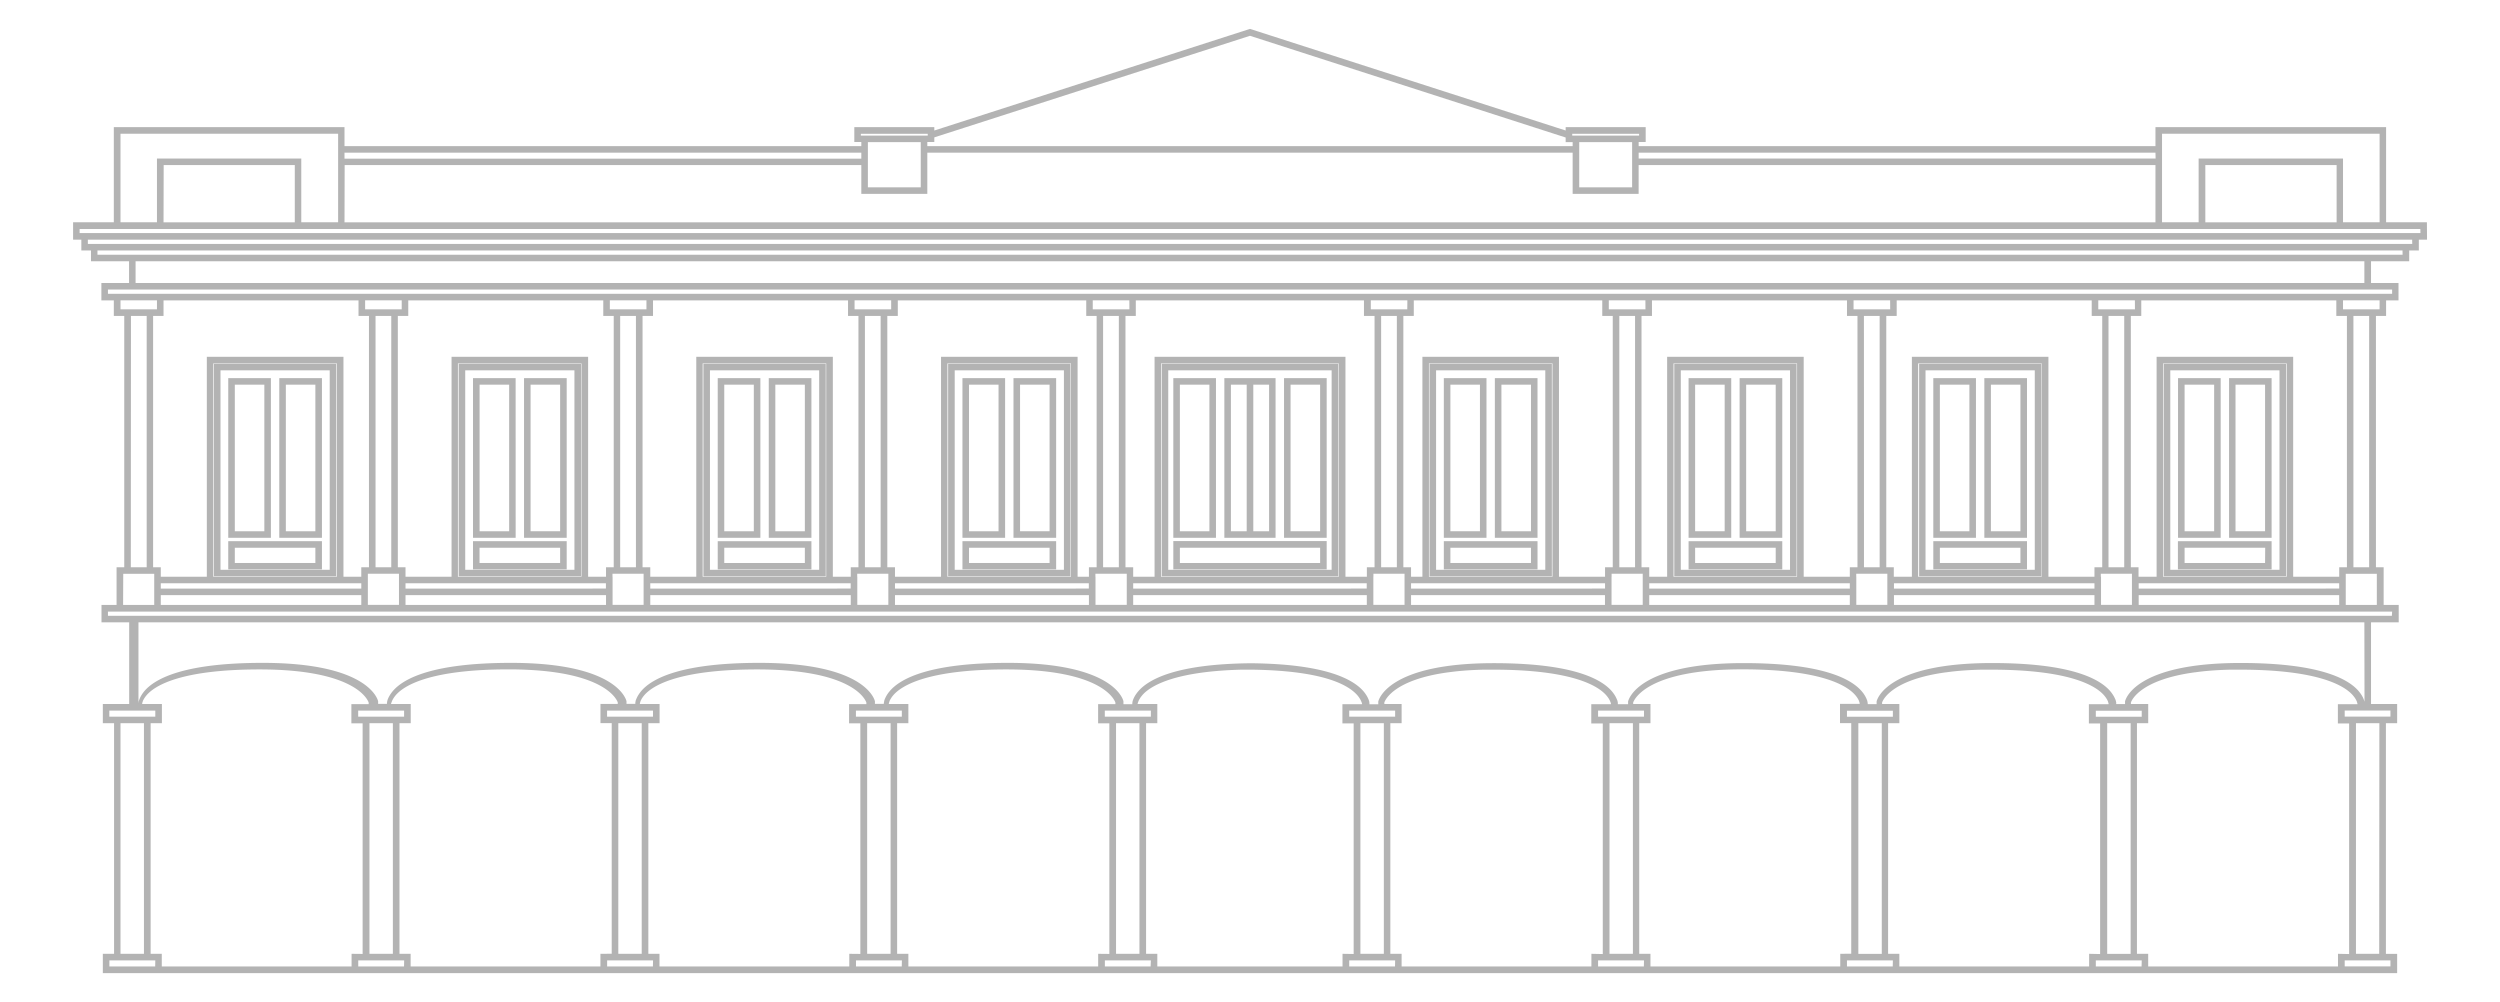 <svg id="Layer_1" data-name="Layer 1" xmlns="http://www.w3.org/2000/svg" viewBox="0 0 829.81 332.56"><defs><style>.cls-1{fill:#b3b3b3;}</style></defs><title>aduana</title><path class="cls-1" d="M111.61,120.74H71V191.3h40.6Zm-2.17,68.39H73.19V122.92h36.25Z"/><path class="cls-1" d="M89.92,125.51H75.76v53H89.92Zm-2.18,50.82h-9.8V127.68h9.8Z"/><path class="cls-1" d="M106.86,125.51H92.7v53h14.16Zm-2.18,50.82h-9.8V127.68h9.8Z"/><path class="cls-1" d="M106.86,179.63H75.76V189h31.1Zm-2.18,7.24H77.94v-5.06h26.74Z"/><path class="cls-1" d="M192.85,120.74H152.24V191.3h40.61Zm-2.18,68.39H154.42V122.92h36.25Z"/><path class="cls-1" d="M171.15,125.51H157v53h14.16ZM169,176.33h-9.81V127.68H169Z"/><path class="cls-1" d="M188.1,125.51H173.94v53H188.1Zm-2.18,50.82h-9.81V127.68h9.81Z"/><path class="cls-1" d="M188.1,179.63H157V189H188.1Zm-2.18,7.24H159.17v-5.06h26.75Z"/><path class="cls-1" d="M274.08,120.74h-40.6V191.3h40.6Zm-2.18,68.39H235.65V122.92H271.9Z"/><path class="cls-1" d="M252.39,125.51H238.23v53h14.16Zm-2.18,50.82H240.4V127.68h9.81Z"/><path class="cls-1" d="M269.33,125.51H255.17v53h14.16Zm-2.18,50.82h-9.8V127.68h9.8Z"/><path class="cls-1" d="M269.33,179.63h-31.1V189h31.1Zm-2.18,7.24H240.4v-5.06h26.75Z"/><path class="cls-1" d="M355.31,120.74h-40.6V191.3h40.6Zm-2.17,68.39H316.89V122.92h36.25Z"/><path class="cls-1" d="M333.62,125.51H319.46v53h14.16Zm-2.18,50.82h-9.8V127.68h9.8Z"/><path class="cls-1" d="M350.56,125.51H336.4v53h14.16Zm-2.18,50.82h-9.8V127.68h9.8Z"/><path class="cls-1" d="M350.56,179.63h-31.1V189h31.1Zm-2.18,7.24H321.64v-5.06h26.74Z"/><path class="cls-1" d="M385.59,120.74V191.3h58.62V120.74H385.59ZM442,122.92v66.21H387.77V122.92H442Z"/><path class="cls-1" d="M389.45,179.63V189h50.91v-9.41H389.45Zm48.73,2.18v5.06H391.63v-5.06h46.55Z"/><path class="cls-1" d="M403.61,125.51H389.45v53h14.16Zm-2.18,50.82h-9.8V127.68h9.8Z"/><path class="cls-1" d="M406.39,125.51v53h17v-53h-17Zm2.18,50.82V127.68h5.24v48.65Zm12.67-48.65v48.65H416V127.68Z"/><path class="cls-1" d="M758.8,120.74H718.19V191.3H758.8Zm-2.18,68.39H720.37V122.92h36.25Z"/><path class="cls-1" d="M754,125.51H739.88v53H754Zm-2.17,50.82h-9.81V127.68h9.81Z"/><path class="cls-1" d="M737.1,125.51H722.94v53H737.1Zm-2.17,50.82h-9.81V127.68h9.81Z"/><path class="cls-1" d="M754,179.63h-31.1V189H754Zm-2.17,7.24H725.12v-5.06h26.75Z"/><path class="cls-1" d="M677.56,120.74H637V191.3h40.6Zm-2.17,68.39H639.13V122.92h36.26Z"/><path class="cls-1" d="M672.81,125.51H658.65v53h14.16Zm-2.18,50.82h-9.8V127.68h9.8Z"/><path class="cls-1" d="M655.87,125.51H641.71v53h14.16Zm-2.18,50.82h-9.8V127.68h9.8Z"/><path class="cls-1" d="M672.81,179.63h-31.1V189h31.1Zm-2.18,7.24H643.89v-5.06h26.74Z"/><path class="cls-1" d="M596.33,120.74h-40.6V191.3h40.6Zm-2.18,68.39H557.9V122.92h36.25Z"/><path class="cls-1" d="M591.58,125.51H577.42v53h14.16Zm-2.18,50.82h-9.81V127.68h9.81Z"/><path class="cls-1" d="M574.64,125.51H560.48v53h14.16Zm-2.18,50.82h-9.81V127.68h9.81Z"/><path class="cls-1" d="M591.58,179.63h-31.1V189h31.1Zm-2.18,7.24H562.65v-5.06H589.4Z"/><path class="cls-1" d="M515.1,120.74H474.49V191.3H515.1Zm-2.18,68.39H476.67V122.92h36.25Z"/><path class="cls-1" d="M510.34,125.51H496.18v53h14.16Zm-2.17,50.82h-9.81V127.68h9.81Z"/><path class="cls-1" d="M493.4,125.51H479.24v53H493.4Zm-2.17,50.82h-9.81V127.68h9.81Z"/><path class="cls-1" d="M510.34,179.63h-31.1V189h31.1Zm-2.17,7.24H481.42v-5.06h26.75Z"/><path class="cls-1" d="M440.36,125.51H426.2v53h14.16Zm-2.18,50.82h-9.81V127.68h9.81Z"/><path class="cls-1" d="M805.55,73.78H792V42.2H715.45v6.3H543.91V47.14h2.33V42.2H519.68v1.12L414.9,9.59,310.12,43.32V42.2H283.57v4.94h2.32V48.5H114.35V42.2H37.78V73.78H24.26v5.77H27v3.59h3.2v3.59H42.84v7.2H33.65V99.7h4.13v5.16h3.46v83.43H38.69V200.8h-5v5.77h9.19v27.1H34.13v6.38h3.73v76.54H34.13V323H795.67v-6.38h-3.73V240.05h3.73v-6.38H787v-27.1h9.19V200.8h-5V188.29h-2.56V104.86H792V99.7h4.12V93.93H787v-7.2h12.67V83.14h3.2V79.55h2.72Zm-87.92-29.4h72.22v29.4H777.7V52.62H729.78V73.78H717.63V44.38ZM732,54.79h43.58v19H732Zm-617.6,0H285.89v9.56H307.8V50.67H522V64.35h21.9V54.79H715.45v19H114.35Zm601.1-2.17H543.91V50.67H715.45ZM541.74,48.5V62.17H524.18v-15h17.56ZM544.06,45h-22.2v-.58h22.2Zm-24.38.64v1.54H522V48.5H307.8V47.14h2.32V45.6L414.9,11.88ZM285.74,45v-.58h22.2V45h-22.2Zm2.33,2.18h17.55v15H288.07v-15Zm-2.18,5.48H114.35V50.67H285.89ZM40,53.7V44.38h72.23v29.4H100V52.62H52.1V73.78H40Zm14.33,1.09H97.85v19H54.28ZM784.79,93.93H45v-7.2H784.79ZM40,102.68v-3H52.1v3H40Zm739,2.18v83.43h-2.56v3.14H761.16v-73H715.83v73h-6v-3.14h-2.55V104.86h3.46V99.7h64.74v5.16Zm-2.56,90.5H709.88v-1.75h66.55Zm0,5.44H709.88v-3.26h66.55ZM53.37,197.54h66.55v3.26H53.37Zm0-3.93h66.55v1.75H53.37Zm58.43-2.18h-41V120.62h41Zm10.3,0v-1h10.33v10.33H122.1v-9.36Zm2.55-86.57h5.22v83.43h-5.22ZM193,191.43h-41V120.62h41Zm0,2.18h8.12v1.75H134.6v-1.75H193Zm10.3-2.18v-1h10.33v10.33H203.33v-9.36Zm2.55-86.57h5.23v83.43h-5.23Zm68.39,86.57h-41V120.62h41Zm0,2.18h8.12v1.75H215.84v-1.75h58.43Zm10.29-2.18v-1h10.33v10.33H284.56v-9.36Zm2.56-86.57h5.22v83.43h-5.22Zm68.38,86.57h-41V120.62h41Zm0,2.18h5.94v1.75H297.07v-1.75H355.5Zm8.12-2.18v-1H374v10.33H363.62v-9.36Zm2.55-86.57h5.23v83.43h-5.23Zm78.23,86.57h-59V120.62h59Zm-29.5,2.18h38.78v1.75H376.13v-1.75H414.9Zm41-2.18v-1h10.33v10.33H455.85v-9.36Zm2.56-86.57h5.22v83.43h-5.22Zm56.87,86.57h-41V120.62h41Zm0,2.18h17.45v1.75H468.36v-1.75h46.92Zm19.63-2.18v-1h10.33v10.33H534.91v-9.36Zm2.56-86.57h5.22v83.43h-5.22Zm59,86.57h-41V120.62h41Zm0,2.18H614v1.75H547.42v-1.75h49.09Zm19.64-2.18v-1h10.32v10.33H616.15v-9.36Zm2.55-86.57h5.22v83.43H618.7Zm59,86.57h-41V120.62h41Zm0,2.18H695.2v1.75H628.65v-1.75h49.1Zm19.63-2.18v-1h10.33v10.33H697.38v-9.36Zm2.55-86.57h5.22v83.43h-5.22ZM134.6,197.54h66.55v3.26H134.6Zm81.24,0h66.55v3.26H215.84Zm81.23,0h64.37v3.26H297.07Zm79.06,0h77.55v3.26H376.13Zm92.23,0h64.37v3.26H468.36Zm79.06,0H614v3.26H547.42Zm81.23,0H695.2v3.26H628.65ZM759,191.43H718V120.62h41Zm-50.36-88.75H696.47v-3h12.15Zm-10.86,2.18v83.43H695.2v3.14H679.92v-73H634.6v73h-6v-3.14H626.1V104.86h3.46V99.7h64.73v5.16Zm-70.38-2.18H615.24v-3h12.14Zm-10.86,2.18v83.43H614v3.14H598.69v-73H553.36v73h-5.94v-3.14h-2.56V104.86h3.47V99.7h64.73v5.16Zm-70.37-2.18H534v-3h12.15Zm-10.86,2.18v83.43h-2.56v3.14H517.46v-73H472.13v73h-3.77v-3.14h-2.55V104.86h3.46V99.7h62.56v5.16Zm-68.2-2.18H455v-3h12.14Zm-10.86,2.18v83.43h-2.55v3.14h-7.11v-73H383.23v73h-7.1v-3.14h-2.56V104.86H377V99.7h75.73v5.16Zm-81.37-2.18H362.71v-3h12.15ZM364,104.86v83.43h-2.56v3.14h-3.76v-73H312.35v73H297.07v-3.14h-2.55V104.86H298V99.7h62.55v5.16Zm-68.2-2.18H283.65v-3H295.8Zm-10.86,2.18v83.43h-2.55v3.14h-5.95v-73H231.11v73H215.84v-3.14h-2.56V104.86h3.47V99.7h64.73v5.16Zm-70.37-2.18H202.42v-3h12.15Zm-10.86,2.18v83.43h-2.56v3.14h-5.94v-73H149.88v73H134.6v-3.14h-2.55V104.86h3.46V99.7h64.73v5.16Zm-70.37-2.18H121.19v-3h12.15Zm-10.87,2.18v83.43h-2.55v3.14H114v-73H68.65v73H53.37v-3.14H50.82V104.86h3.46V99.7H119v5.16Zm-79,0h5.22v83.43H43.42Zm-2.56,85.6H51.19v10.33H40.86Zm743.93,43,0-.11a2.21,2.21,0,0,0,0-.25s0-.11,0-.16a2.58,2.58,0,0,0-.08-.26,1.21,1.21,0,0,0-.05-.18c0-.09-.06-.18-.1-.28l-.07-.18-.13-.3-.09-.19c0-.11-.11-.21-.16-.31l-.11-.21c-.06-.11-.13-.22-.2-.33l-.13-.2c-.08-.13-.17-.25-.26-.38l-.13-.17q-.21-.28-.45-.57c-3.66-4.25-13.43-9.32-39.2-9.32-35.19,0-38.22,12.23-38.33,12.75l0,.89h-2.93s0,0,0-.08,0-.16,0-.24l0-.15c0-.09,0-.19-.08-.29l0-.14c0-.15-.09-.3-.15-.46v0c0-.15-.12-.31-.19-.48l-.08-.17-.17-.35a2.12,2.12,0,0,0-.11-.21l-.2-.34-.14-.22c-.08-.13-.17-.25-.26-.38l-.14-.2c-.15-.19-.3-.39-.47-.59-3.66-4.25-13.43-9.32-39.21-9.32-35.18,0-38.21,12.23-38.33,12.75l0,.89h-2.93a.15.15,0,0,1,0-.07c0-.08,0-.17-.05-.26l0-.14c0-.09,0-.19-.07-.29a.74.74,0,0,0,0-.14c0-.15-.09-.3-.14-.46v0l-.19-.48c0-.05-.05-.11-.08-.16s-.11-.24-.17-.36a2,2,0,0,1-.11-.2l-.21-.36-.13-.21-.27-.39c0-.06-.09-.12-.13-.19l-.48-.59c-3.66-4.25-13.43-9.32-39.2-9.32-35.19,0-38.22,12.23-38.33,12.75l0,.89H537s0,0,0-.08,0-.16,0-.24l0-.15c0-.09,0-.19-.07-.29a.74.74,0,0,1,0-.14c0-.15-.09-.3-.15-.46v0c-.06-.15-.12-.31-.2-.48l-.08-.17-.17-.35a2.12,2.12,0,0,0-.11-.21l-.2-.34-.14-.22c-.08-.13-.17-.25-.26-.38l-.14-.2c-.15-.19-.3-.39-.47-.59-3.66-4.25-13.43-9.32-39.2-9.32-35.19,0-38.22,12.23-38.33,12.75l0,.89h-2.93s0-.06,0-.08a1.57,1.57,0,0,1,0-.23,1.24,1.24,0,0,0,0-.16l-.06-.28a.57.57,0,0,1,0-.14c0-.15-.09-.3-.15-.46v0a4.52,4.52,0,0,0-.18-.47l-.08-.16c-.05-.12-.11-.24-.17-.36l-.1-.19-.21-.36-.13-.2c-.08-.13-.17-.26-.27-.4l-.12-.18c-.15-.19-.3-.39-.47-.59-3.53-4.14-12.88-9.12-37.42-9.35v0c-24.53.23-33.89,5.21-37.41,9.35-.17.2-.33.4-.47.59a2.14,2.14,0,0,0-.13.19c-.1.13-.18.26-.27.38a2.39,2.39,0,0,1-.13.21c-.07.12-.13.24-.2.35a1.28,1.28,0,0,1-.11.2l-.17.36-.07.16c-.07.16-.13.31-.18.46l0,0c-.05.16-.1.31-.14.46a.74.74,0,0,0,0,.14c0,.1-.05.19-.07.28l0,.16a2.23,2.23,0,0,0,0,.23s0,.06,0,.08h-2.94V233l0-.23c-.11-.52-3.14-12.75-38.33-12.75-25.77,0-35.54,5.07-39.2,9.32l-.48.59-.14.2c-.09.13-.18.25-.26.38a2.53,2.53,0,0,0-.13.22c-.08.11-.14.23-.21.34a2.12,2.12,0,0,1-.11.21l-.17.35c0,.06-.05.12-.08.17s-.14.33-.19.48v0c-.05.16-.1.31-.14.46a.74.74,0,0,0,0,.14c0,.1-.05.2-.07.29l0,.15c0,.08,0,.16-.05.24s0,.06,0,.08h-2.93V233l0-.23c-.12-.52-3.15-12.75-38.34-12.75-25.77,0-35.54,5.07-39.2,9.32-.17.2-.32.4-.47.59l-.14.2c-.09.13-.18.25-.26.38l-.14.22-.2.34a2.12,2.12,0,0,0-.11.21l-.17.35-.08.17-.2.48v0c-.06.16-.11.31-.15.46a.74.74,0,0,1,0,.14c0,.1-.05.2-.07.29l0,.15c0,.08,0,.16,0,.24s0,.06,0,.08h-2.93V233l0-.23c-.11-.52-3.14-12.75-38.33-12.75-25.77,0-35.54,5.07-39.2,9.32-.17.2-.33.4-.47.59l-.14.19-.27.39-.13.21-.21.36a2,2,0,0,1-.11.2c-.06.12-.12.24-.17.36s0,.11-.08.16l-.19.48v0c0,.16-.1.31-.14.46a.74.74,0,0,0,0,.14c0,.1,0,.2-.07.29l0,.14c0,.09,0,.18,0,.26a.15.15,0,0,1,0,.07h-2.93V233l0-.23c-.11-.52-3.15-12.75-38.33-12.75-25.78,0-35.55,5.07-39.21,9.32q-.24.28-.45.57l-.12.17a4.44,4.44,0,0,0-.27.38l-.12.2c-.07.11-.14.22-.2.33a2.12,2.12,0,0,0-.11.21,3,3,0,0,0-.16.31.82.82,0,0,0-.09.19c0,.1-.09.2-.13.3a1.34,1.34,0,0,0-.07.18c0,.1-.07.19-.1.28l-.06.18a2.5,2.5,0,0,0-.07.26.94.94,0,0,0,0,.16,2.27,2.27,0,0,0-.06.25.43.43,0,0,0,0,.11V206.57H784.79Zm-77.63,83.16h-7.78V240.05h7.78Zm-.93-78.72H695.65v-2h15.24v2h-4.66Zm-81.67,78.72h-7.78V240.05h7.78Zm-.93-78.72H613.05v-2h15.24v2h-4.66ZM542,316.59h-7.77V240.05H542ZM541,237.87H530.44v-2h15.24v2H541Zm-81.67,78.72h-7.78V240.05h7.78Zm-.93-78.72H447.84v-2h15.24v2h-4.66Zm-80.19,78.72h-7.77V240.05h7.77Zm-1.78-78.72h-9.72v-2H382v2h-5.51Zm-80.82,78.72h-7.78V240.05h7.78Zm-1.79-78.72h-9.72v-2h15.24v2h-5.52ZM213,316.59h-7.77V240.05H213Zm-1.78-78.72h-9.72v-2h15.24v2h-5.52Zm-80.82,78.72h-7.77V240.05h7.77Zm-1.79-78.72h-9.72v-2h15.24v2h-5.52Zm-92.32,0v-2H51.55v2H36.31ZM40,240.05h7.78v76.54H40Zm11.51,80.74H36.31v-2H51.55Zm65.19-4.2v4.2h-63v-4.2H50V240.05h3.74v-6.38H47.2a1.91,1.91,0,0,1,0-.21s0,0,0-.06a5,5,0,0,1,.17-.5.42.42,0,0,1,0-.1,4.8,4.8,0,0,1,.27-.57l.06-.11c.11-.21.25-.42.4-.65l.07-.09a8.8,8.8,0,0,1,.58-.73c2.81-3.16,11.4-8.45,37.45-8.45,31.61,0,35.84,10,36.17,11v.51h-5.74v6.38h3.73v76.54Zm17.41,4.2H118.91v-2h15.24Zm65.19-4.2v4.2h-63v-4.2H132.6V240.05h3.73v-6.38H129.8s0,0,0-.07.07-.22.1-.34L130,233l.17-.41c0-.09.08-.17.12-.27a5.51,5.51,0,0,1,.3-.5c0-.09.09-.16.15-.25a8,8,0,0,1,.62-.82c2.75-3.2,11.29-8.57,37.55-8.57q3.21,0,6,.14c26.12,1.18,29.83,9.92,30.14,10.82v.51h-5.74v6.38h3.73v76.54Zm17.42,4.2H201.52v-2h15.24Zm65.18-4.2v4.2h-63v-4.2H215.2V240.05h3.73v-6.38H212.4c0-.07,0-.13,0-.21s0,0,0-.06a5,5,0,0,1,.17-.5.42.42,0,0,1,0-.1,4.8,4.8,0,0,1,.27-.57l.06-.11a6,6,0,0,1,.4-.65l.07-.09a8.8,8.8,0,0,1,.58-.73c2.81-3.16,11.4-8.45,37.44-8.45,31.62,0,35.85,10,36.18,11v.51h-5.74v6.38h3.74v76.54Zm17.42,4.2H284.12v-2h15.24Zm65.19-4.2v4.2h-63v-4.2h-3.73V240.05h3.73v-6.38H295a.91.91,0,0,1,.05-.21.13.13,0,0,1,0-.06,5,5,0,0,1,.17-.5l0-.1a4.8,4.8,0,0,1,.27-.57l.06-.11c.12-.21.25-.42.4-.65l.07-.09a8.8,8.8,0,0,1,.58-.73c2.81-3.16,11.41-8.45,37.45-8.45,31.61,0,35.84,10,36.18,11v.51h-5.74v6.38h3.73v76.54Zm17.41,4.2H366.73v-2H382Zm63.7-4.2v4.2H384.14v-4.2h-3.73V240.05h3.73v-6.38h-6.53l0-.11c0-.09.05-.19.08-.29l.09-.28.16-.37c0-.1.09-.2.14-.3s.16-.28.25-.43a2.8,2.8,0,0,1,.2-.32c.1-.16.23-.32.36-.49l.3-.37.09-.1a1.29,1.29,0,0,1,.16-.17l.21-.23,0,0c3.07-3,11.22-7.43,32.76-7.94h.17l2.26,0c23.51.23,32.37,4.73,35.67,8.47.25.29.46.57.65.84l.16.26c.11.18.22.35.3.51l.13.28c.07.14.13.28.18.41a2.58,2.58,0,0,1,.08.26,2.44,2.44,0,0,1,.1.33.44.44,0,0,1,0,.1h-6.53v6.38h3.73v76.54Zm17.42,4.2H447.84v-2h15.24Zm65.19-4.2v4.2h-63v-4.2h-3.74V240.05h3.74v-6.38h-5.74v-.5c.29-.85,3.19-7.56,21.16-10l.72-.09c1.16-.15,2.36-.29,3.64-.4,2.29-.2,4.79-.34,7.51-.4,1,0,2.06,0,3.15,0,26,0,34.63,5.29,37.44,8.45a8.8,8.8,0,0,1,.58.73.86.86,0,0,1,.07.1,5.89,5.89,0,0,1,.4.63s0,.08.07.13a5.53,5.53,0,0,1,.26.56s0,.07.05.1l.17.5a.13.13,0,0,0,0,.06c0,.08,0,.14,0,.21h-6.53v6.38H532v76.54Zm17.41,4.2H530.44v-2h15.24Zm65.19-4.2v4.2h-63v-4.2h-3.73V240.05h3.73v-6.38h-5.74v-.5c.36-1,4.66-11,36.18-11,26,0,34.64,5.29,37.44,8.45a7.27,7.27,0,0,1,.59.73l.07.09c.15.23.28.44.4.65l.06.11c.1.2.2.39.27.57l0,.1a5,5,0,0,1,.17.5s0,0,0,.06a2.09,2.09,0,0,1,0,.21h-6.53v6.38h3.73v76.54Zm17.42,4.2H613.05v-2h15.24Zm65.19-4.2v4.2h-63v-4.2h-3.73V240.05h3.73v-6.38h-5.73v-.5c.29-.85,3.18-7.56,21.16-10,.23,0,.48-.06.72-.09,1.16-.15,2.36-.29,3.64-.4,2.29-.2,4.79-.34,7.51-.4,1,0,2.06,0,3.14,0,26.05,0,34.64,5.29,37.45,8.45a8.8,8.8,0,0,1,.58.73.86.86,0,0,1,.07.1c.16.22.28.43.4.63l.07.13a5.53,5.53,0,0,1,.26.56.42.42,0,0,1,0,.1,5,5,0,0,1,.17.5s0,0,0,.06,0,.14,0,.21h-6.53v6.38h3.73v76.54Zm17.41,4.2H695.65v-2h15.24Zm65.19-4.2v4.2h-63v-4.2h-3.73V240.05h3.73v-6.38h-5.74v-.5c.29-.85,3.19-7.56,21.17-10,.23,0,.48-.06.71-.09,1.16-.15,2.36-.29,3.64-.4,2.29-.2,4.8-.34,7.52-.4,1,0,2.06,0,3.14,0,26,0,34.64,5.29,37.44,8.45a8.8,8.8,0,0,1,.58.73l.08.1q.23.33.39.63a.54.54,0,0,1,.07.13c.1.19.19.38.27.56a.42.42,0,0,0,0,.1c.07.18.12.35.17.5s0,0,0,.06,0,.14.05.21h-6.53v6.38h3.73v76.54Zm17.41,2.18v2H778.26v-2h15.23Zm-3.73-2.18H782V240.05h7.77Zm3.73-80.74v2H778.26v-2h15.23Zm.48-31.46H35.83V203H794Zm-5-13.93v10.33H778.61V190.46h10.33Zm-2.55-2.17h-5.22V104.86h5.22Zm3.46-85.61H777.7v-3h12.15ZM794,96.11v1.41H35.83V96.11H794Zm3.48-11.56H32.35V83.14h765.1Zm3.2-3.59H29.16V79.55H800.65Zm2.72-3.59H26.43V76H803.37Z"/></svg>